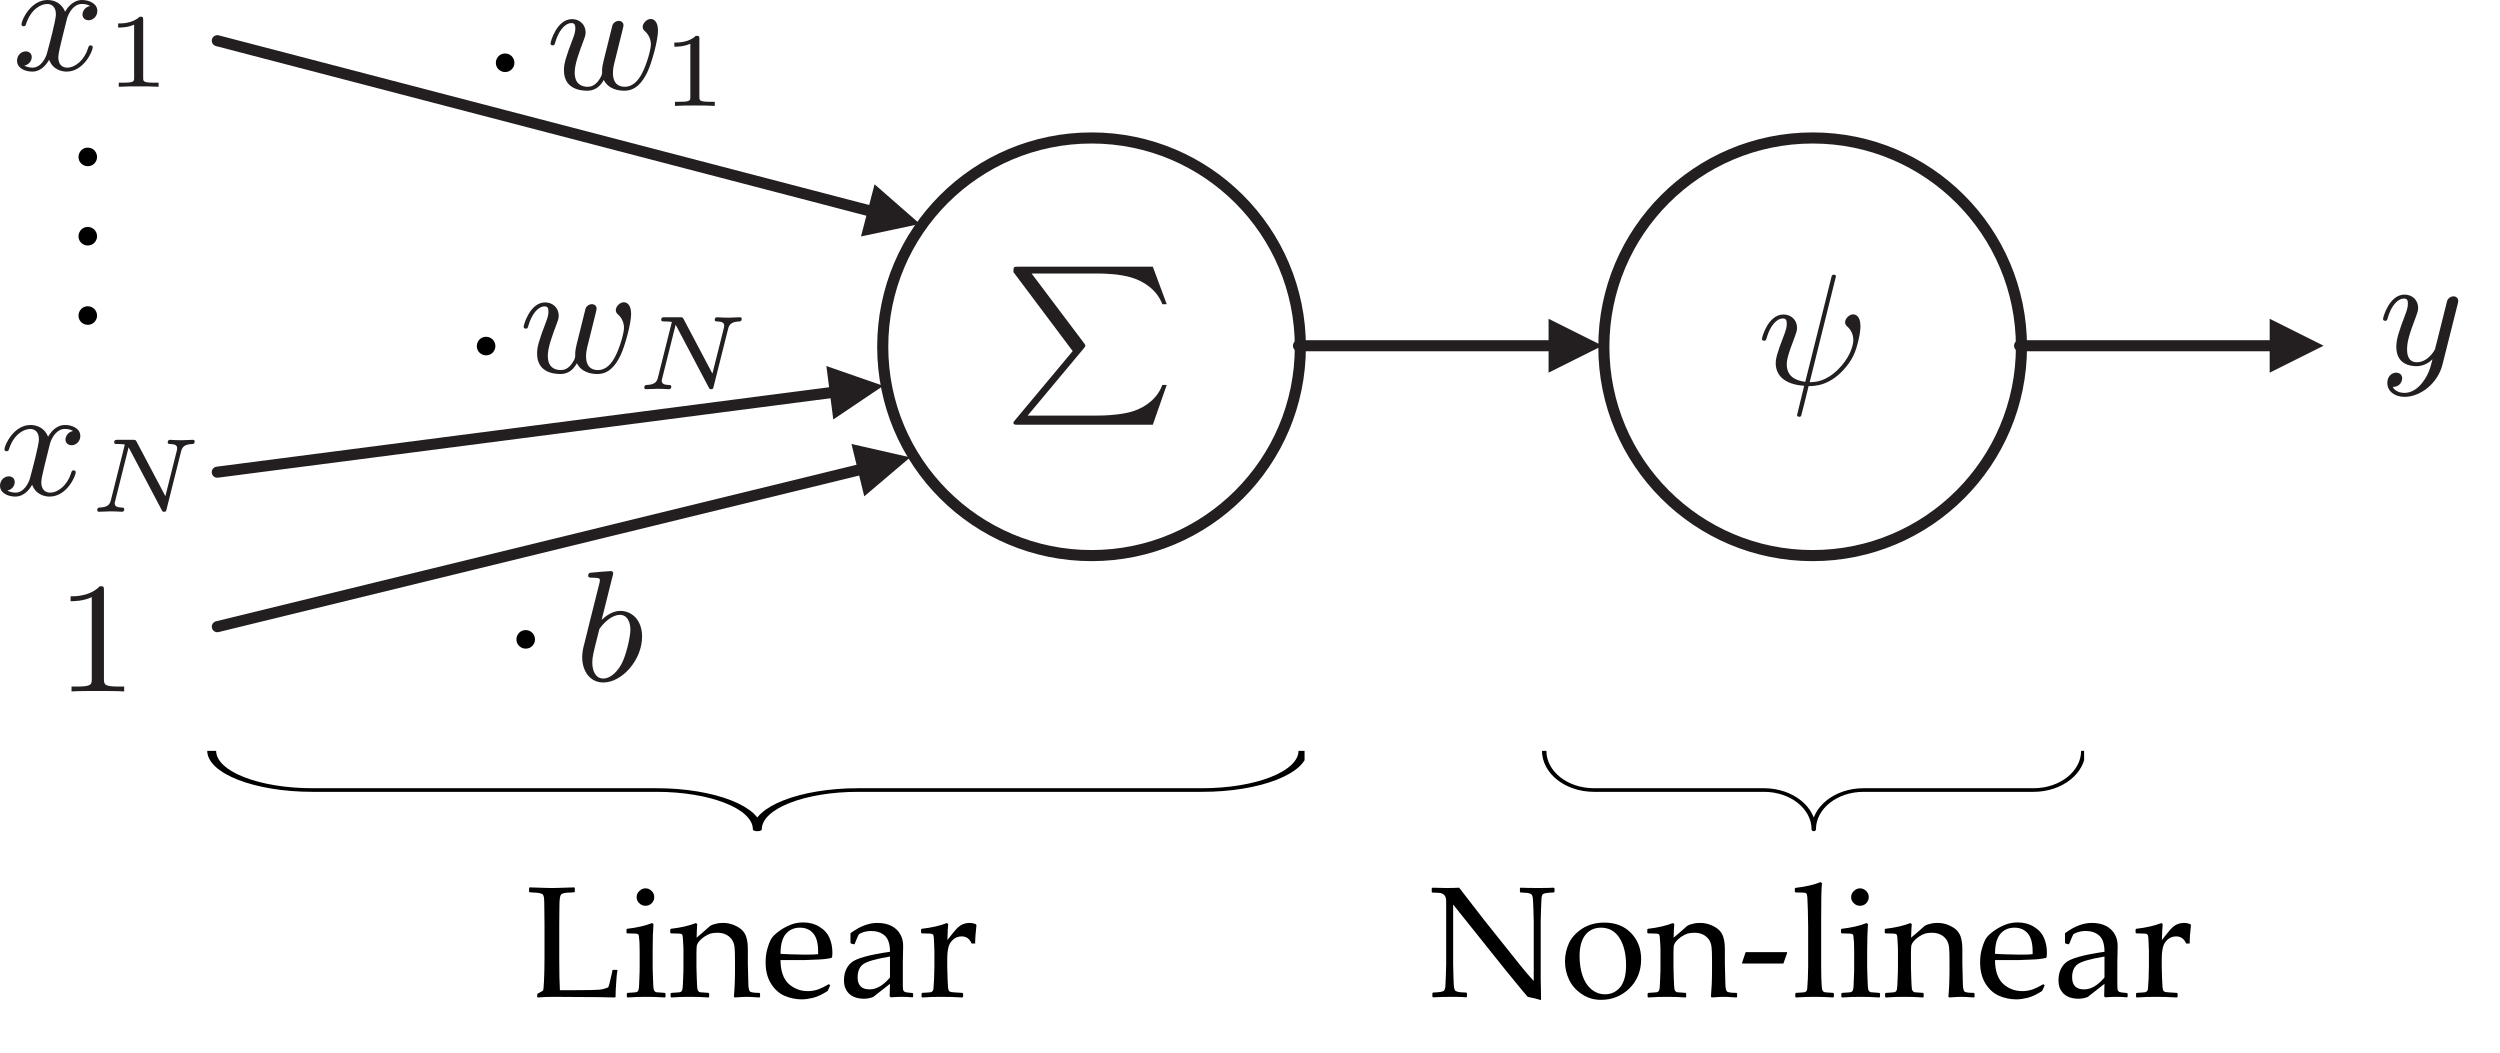 <?xml version="1.0" encoding="UTF-8" standalone="no"?>
<!DOCTYPE svg PUBLIC "-//W3C//DTD SVG 1.1//EN" "http://www.w3.org/Graphics/SVG/1.1/DTD/svg11.dtd">
<svg width="100%" height="100%" viewBox="0 0 591 249" version="1.1" xmlns="http://www.w3.org/2000/svg" xmlns:xlink="http://www.w3.org/1999/xlink" xml:space="preserve" xmlns:serif="http://www.serif.com/" style="fill-rule:evenodd;clip-rule:evenodd;stroke-linecap:round;stroke-linejoin:round;stroke-miterlimit:1.5;">
    <g transform="matrix(0.4,0,0,0.4,-53.124,-121.267)">
        <circle cx="777.909" cy="508.114" r="123.406" style="fill:none;stroke:rgb(35,31,32);stroke-width:6.56px;"/>
    </g>
    <g transform="matrix(0.4,0,0,0.4,117.346,-121.267)">
        <circle cx="777.909" cy="508.114" r="123.406" style="fill:none;stroke:rgb(35,31,32);stroke-width:6.56px;"/>
    </g>
    <g transform="matrix(4.167,0,0,4.167,-219.592,59.863)">
        <path d="M114.181,5.4C114.27,5.301 114.27,5.275 114.27,5.248C114.27,5.239 114.27,5.194 114.199,5.104L111.222,1.15L114.844,1.15C115.517,1.15 116.189,1.186 116.844,1.365C117.678,1.607 118.359,2.145 118.637,2.89L118.888,2.89L118.099,0.764L110.451,0.764C110.2,0.764 110.191,0.773 110.191,1.069L113.553,5.553L110.28,9.471C110.2,9.56 110.191,9.587 110.191,9.614C110.191,9.731 110.289,9.731 110.451,9.731L118.099,9.731L118.888,7.471L118.637,7.471C118.386,8.18 117.749,8.727 116.933,8.978C116.808,9.014 116.162,9.211 114.898,9.211L110.998,9.211L114.181,5.4Z" style="fill:rgb(35,31,32);fill-rule:nonzero;"/>
    </g>
    <g transform="matrix(1,0,0,1,-230.912,-114.595)">
        <g>
            <g transform="matrix(4.167,0,0,4.167,233.822,99.924)">
                <path d="M4.411,3.862C4.079,3.925 3.981,4.212 3.981,4.346C3.981,4.517 4.106,4.669 4.33,4.669C4.581,4.669 4.823,4.454 4.823,4.14C4.823,3.728 4.375,3.521 3.954,3.521C3.416,3.521 3.102,3.997 2.994,4.185C2.824,3.746 2.429,3.521 1.999,3.521C1.04,3.521 0.52,4.669 0.52,4.902C0.52,4.983 0.582,5.01 0.645,5.01C0.726,5.01 0.753,4.965 0.771,4.911C1.049,4.023 1.64,3.746 1.981,3.746C2.241,3.746 2.474,3.916 2.474,4.337C2.474,4.66 2.089,6.095 1.972,6.525C1.9,6.803 1.631,7.359 1.138,7.359C0.959,7.359 0.771,7.296 0.681,7.242C0.923,7.198 1.102,6.991 1.102,6.758C1.102,6.534 0.932,6.435 0.762,6.435C0.502,6.435 0.268,6.66 0.268,6.964C0.268,7.404 0.753,7.583 1.129,7.583C1.649,7.583 1.954,7.153 2.089,6.911C2.313,7.502 2.842,7.583 3.084,7.583C4.052,7.583 4.563,6.417 4.563,6.202C4.563,6.157 4.536,6.095 4.447,6.095C4.348,6.095 4.339,6.131 4.294,6.265C4.097,6.911 3.577,7.359 3.111,7.359C2.851,7.359 2.609,7.198 2.609,6.767C2.609,6.57 2.734,6.077 2.815,5.736C2.851,5.575 3.093,4.606 3.111,4.544C3.218,4.221 3.487,3.746 3.945,3.746C4.106,3.746 4.276,3.772 4.411,3.862Z" style="fill:rgb(35,31,32);fill-rule:nonzero;"/>
            </g>
            <g transform="matrix(4.167,0,0,4.167,233.822,99.924)">
                <path d="M7.425,4.649C7.425,4.469 7.402,4.469 7.222,4.469C6.828,4.852 6.218,4.852 6.003,4.852L6.003,5.085C6.158,5.085 6.553,5.085 6.911,4.918L6.911,7.936C6.911,8.134 6.911,8.211 6.296,8.211L6.039,8.211L6.039,8.444C6.367,8.421 6.834,8.421 7.168,8.421C7.503,8.421 7.969,8.421 8.298,8.444L8.298,8.211L8.041,8.211C7.425,8.211 7.425,8.134 7.425,7.936L7.425,4.649Z" style="fill:rgb(35,31,32);fill-rule:nonzero;"/>
            </g>
        </g>
        <g transform="matrix(1,0,0,1,-80.527,100.466)">
            <g transform="matrix(4.167,0,0,4.167,233.822,99.924)">
                <path d="M22.771,3.862C22.439,3.925 22.341,4.212 22.341,4.346C22.341,4.517 22.466,4.669 22.69,4.669C22.941,4.669 23.183,4.454 23.183,4.14C23.183,3.728 22.735,3.521 22.314,3.521C21.776,3.521 21.462,3.997 21.354,4.185C21.184,3.746 20.789,3.521 20.359,3.521C19.4,3.521 18.88,4.669 18.88,4.902C18.88,4.983 18.942,5.01 19.005,5.01C19.086,5.01 19.113,4.965 19.131,4.911C19.409,4.023 20,3.746 20.341,3.746C20.601,3.746 20.834,3.916 20.834,4.337C20.834,4.66 20.449,6.095 20.332,6.525C20.26,6.803 19.991,7.359 19.498,7.359C19.319,7.359 19.131,7.296 19.041,7.242C19.283,7.198 19.462,6.991 19.462,6.758C19.462,6.534 19.292,6.435 19.122,6.435C18.862,6.435 18.628,6.66 18.628,6.964C18.628,7.404 19.113,7.583 19.489,7.583C20.009,7.583 20.314,7.153 20.449,6.911C20.673,7.502 21.202,7.583 21.444,7.583C22.412,7.583 22.923,6.417 22.923,6.202C22.923,6.157 22.896,6.095 22.807,6.095C22.708,6.095 22.699,6.131 22.654,6.265C22.457,6.911 21.937,7.359 21.471,7.359C21.211,7.359 20.969,7.198 20.969,6.767C20.969,6.57 21.094,6.077 21.175,5.736C21.211,5.575 21.453,4.606 21.471,4.544C21.578,4.221 21.847,3.746 22.305,3.746C22.466,3.746 22.636,3.772 22.771,3.862Z" style="fill:rgb(35,31,32);fill-rule:nonzero;"/>
            </g>
            <g transform="matrix(4.167,0,0,4.167,233.822,99.924)">
                <path d="M28.9,5.019C28.966,4.768 29.085,4.619 29.539,4.601C29.575,4.601 29.671,4.595 29.671,4.457C29.671,4.398 29.635,4.362 29.575,4.362C29.432,4.362 29.079,4.386 28.936,4.386L28.607,4.38C28.499,4.38 28.374,4.362 28.272,4.362C28.171,4.362 28.141,4.44 28.141,4.511C28.141,4.601 28.236,4.601 28.284,4.601C28.565,4.607 28.679,4.685 28.679,4.84C28.679,4.864 28.673,4.9 28.667,4.936L28.009,7.56L26.377,4.469C26.317,4.368 26.311,4.362 26.168,4.362L25.307,4.362C25.194,4.362 25.104,4.362 25.104,4.511C25.104,4.601 25.188,4.601 25.325,4.601C25.361,4.601 25.564,4.601 25.708,4.631L24.919,7.781C24.859,8.008 24.769,8.187 24.273,8.205C24.195,8.205 24.142,8.247 24.142,8.361C24.148,8.385 24.154,8.444 24.243,8.444C24.387,8.444 24.739,8.421 24.883,8.421L25.212,8.427C25.319,8.427 25.445,8.444 25.546,8.444C25.672,8.444 25.678,8.319 25.678,8.289C25.66,8.205 25.6,8.205 25.528,8.205C25.253,8.199 25.134,8.122 25.134,7.966C25.134,7.93 25.14,7.907 25.158,7.841L25.923,4.786L27.8,8.343C27.842,8.427 27.854,8.444 27.937,8.444C28.039,8.444 28.051,8.415 28.075,8.307L28.9,5.019Z" style="fill:rgb(35,31,32);fill-rule:nonzero;"/>
            </g>
        </g>
        <g transform="matrix(4.167,0,0,4.167,79.614,246.867)">
            <path d="M42.205,1.755C42.205,1.531 42.196,1.513 41.972,1.513C41.416,2.087 40.591,2.087 40.313,2.087L40.313,2.365C40.484,2.365 41.031,2.365 41.515,2.132L41.515,6.767C41.515,7.099 41.488,7.207 40.654,7.207L40.367,7.207L40.367,7.484C40.69,7.458 41.488,7.458 41.856,7.458C42.223,7.458 43.03,7.458 43.353,7.484L43.353,7.207L43.066,7.207C42.232,7.207 42.205,7.099 42.205,6.767L42.205,1.755Z" style="fill:rgb(35,31,32);fill-rule:nonzero;"/>
        </g>
        <g transform="matrix(6.12323e-17,1,-1,6.12323e-17,646.992,49.944)">
            <g transform="matrix(37.5,0,0,37.5,97.077,397.185)">
                <path d="M0.125,-0.108C0.141,-0.108 0.154,-0.102 0.166,-0.091C0.177,-0.08 0.183,-0.066 0.183,-0.049C0.183,-0.033 0.177,-0.02 0.166,-0.008C0.155,0.003 0.141,0.009 0.125,0.009C0.109,0.009 0.095,0.003 0.083,-0.008C0.072,-0.019 0.066,-0.033 0.066,-0.049C0.066,-0.066 0.072,-0.079 0.083,-0.091C0.095,-0.102 0.109,-0.108 0.125,-0.108Z" style="fill-rule:nonzero;"/>
            </g>
            <g transform="matrix(37.5,0,0,37.5,115.827,397.185)">
                <path d="M0.125,-0.108C0.141,-0.108 0.154,-0.102 0.166,-0.091C0.177,-0.08 0.183,-0.066 0.183,-0.049C0.183,-0.033 0.177,-0.02 0.166,-0.008C0.155,0.003 0.141,0.009 0.125,0.009C0.109,0.009 0.095,0.003 0.083,-0.008C0.072,-0.019 0.066,-0.033 0.066,-0.049C0.066,-0.066 0.072,-0.079 0.083,-0.091C0.095,-0.102 0.109,-0.108 0.125,-0.108Z" style="fill-rule:nonzero;"/>
            </g>
            <g transform="matrix(37.5,0,0,37.5,134.577,397.185)">
                <path d="M0.125,-0.108C0.141,-0.108 0.154,-0.102 0.166,-0.091C0.177,-0.08 0.183,-0.066 0.183,-0.049C0.183,-0.033 0.177,-0.02 0.166,-0.008C0.155,0.003 0.141,0.009 0.125,0.009C0.109,0.009 0.095,0.003 0.083,-0.008C0.072,-0.019 0.066,-0.033 0.066,-0.049C0.066,-0.066 0.072,-0.079 0.083,-0.091C0.095,-0.102 0.109,-0.108 0.125,-0.108Z" style="fill-rule:nonzero;"/>
            </g>
        </g>
    </g>
    <g transform="matrix(6.12323e-17,1,-1,6.12323e-17,514.743,-86.908)">
        <g transform="matrix(37.5,0,0,37.5,97.077,397.185)">
            <path d="M0.125,-0.108C0.141,-0.108 0.154,-0.102 0.166,-0.091C0.177,-0.08 0.183,-0.066 0.183,-0.049C0.183,-0.033 0.177,-0.02 0.166,-0.008C0.155,0.003 0.141,0.009 0.125,0.009C0.109,0.009 0.095,0.003 0.083,-0.008C0.072,-0.019 0.066,-0.033 0.066,-0.049C0.066,-0.066 0.072,-0.079 0.083,-0.091C0.095,-0.102 0.109,-0.108 0.125,-0.108Z" style="fill-rule:nonzero;"/>
        </g>
    </g>
    <g transform="matrix(6.12323e-17,1,-1,6.12323e-17,510.241,-19.936)">
        <g transform="matrix(37.5,0,0,37.5,97.077,397.185)">
            <path d="M0.125,-0.108C0.141,-0.108 0.154,-0.102 0.166,-0.091C0.177,-0.08 0.183,-0.066 0.183,-0.049C0.183,-0.033 0.177,-0.02 0.166,-0.008C0.155,0.003 0.141,0.009 0.125,0.009C0.109,0.009 0.095,0.003 0.083,-0.008C0.072,-0.019 0.066,-0.033 0.066,-0.049C0.066,-0.066 0.072,-0.079 0.083,-0.091C0.095,-0.102 0.109,-0.108 0.125,-0.108Z" style="fill-rule:nonzero;"/>
        </g>
    </g>
    <g transform="matrix(6.12323e-17,1,-1,6.12323e-17,519.607,49.4)">
        <g transform="matrix(37.5,0,0,37.5,97.077,397.185)">
            <path d="M0.125,-0.108C0.141,-0.108 0.154,-0.102 0.166,-0.091C0.177,-0.08 0.183,-0.066 0.183,-0.049C0.183,-0.033 0.177,-0.02 0.166,-0.008C0.155,0.003 0.141,0.009 0.125,0.009C0.109,0.009 0.095,0.003 0.083,-0.008C0.072,-0.019 0.066,-0.033 0.066,-0.049C0.066,-0.066 0.072,-0.079 0.083,-0.091C0.095,-0.102 0.109,-0.108 0.125,-0.108Z" style="fill-rule:nonzero;"/>
        </g>
    </g>
    <g transform="matrix(1,0,0,1,-325.944,-110.077)">
        <g transform="matrix(4.167,0,0,4.167,233.822,99.924)">
            <path d="M57.356,4.418C57.401,4.239 57.482,3.916 57.482,3.88C57.482,3.763 57.401,3.62 57.204,3.62C57.087,3.62 56.926,3.692 56.854,3.862C56.836,3.916 56.406,5.646 56.352,5.88C56.298,6.095 56.271,6.238 56.262,6.453C56.298,6.678 56.164,6.875 56.029,7.054C55.832,7.296 55.635,7.359 55.446,7.359C55.124,7.359 54.711,7.224 54.711,6.552C54.711,6.086 54.944,5.449 55.222,4.714C55.267,4.597 55.33,4.445 55.33,4.275C55.33,3.835 54.998,3.521 54.559,3.521C53.698,3.521 53.339,4.795 53.339,4.902C53.339,4.983 53.402,5.01 53.465,5.01C53.563,5.01 53.572,4.956 53.608,4.839C53.797,4.185 54.155,3.746 54.532,3.746C54.711,3.746 54.747,3.862 54.747,4.041C54.747,4.194 54.711,4.355 54.63,4.57C54.191,5.718 54.101,6.05 54.101,6.426C54.101,7.449 54.971,7.583 55.419,7.583C55.769,7.583 56.101,7.44 56.361,6.973C56.63,7.502 57.195,7.583 57.527,7.583C58.163,7.583 58.549,7.117 58.836,6.525C59.087,5.996 59.436,4.723 59.436,4.176C59.436,3.548 59.105,3.512 59.024,3.512C58.8,3.512 58.567,3.755 58.567,3.961C58.567,4.095 58.647,4.167 58.71,4.221C58.952,4.445 59.033,4.732 59.033,4.965C59.033,5.234 58.809,6.059 58.54,6.579C58.343,6.964 58.038,7.359 57.553,7.359C56.881,7.359 56.881,6.731 56.881,6.57C56.881,6.328 56.926,6.14 57.007,5.826L57.356,4.418Z" style="fill:rgb(35,31,32);fill-rule:nonzero;"/>
        </g>
        <g transform="matrix(4.167,0,0,4.167,233.822,99.924)">
            <path d="M61.785,4.649C61.785,4.469 61.762,4.469 61.582,4.469C61.188,4.852 60.578,4.852 60.363,4.852L60.363,5.085C60.518,5.085 60.913,5.085 61.271,4.918L61.271,7.936C61.271,8.134 61.271,8.211 60.656,8.211L60.399,8.211L60.399,8.444C60.727,8.421 61.194,8.421 61.528,8.421C61.863,8.421 62.329,8.421 62.658,8.444L62.658,8.211L62.401,8.211C61.785,8.211 61.785,8.134 61.785,7.936L61.785,4.649Z" style="fill:rgb(35,31,32);fill-rule:nonzero;"/>
        </g>
    </g>
    <g transform="matrix(1,0,0,1,-414.139,-43.105)">
        <g transform="matrix(4.167,0,0,4.167,233.822,99.924)">
            <path d="M76.996,4.418C77.041,4.239 77.122,3.916 77.122,3.88C77.122,3.763 77.041,3.62 76.844,3.62C76.727,3.62 76.566,3.692 76.494,3.862C76.476,3.916 76.046,5.646 75.992,5.88C75.938,6.095 75.912,6.238 75.903,6.453C75.938,6.678 75.804,6.875 75.669,7.054C75.472,7.296 75.275,7.359 75.087,7.359C74.764,7.359 74.351,7.224 74.351,6.552C74.351,6.086 74.585,5.449 74.862,4.714C74.907,4.597 74.97,4.445 74.97,4.275C74.97,3.835 74.638,3.521 74.199,3.521C73.338,3.521 72.98,4.795 72.98,4.902C72.98,4.983 73.042,5.01 73.105,5.01C73.204,5.01 73.213,4.956 73.249,4.839C73.437,4.185 73.795,3.746 74.172,3.746C74.351,3.746 74.387,3.862 74.387,4.041C74.387,4.194 74.351,4.355 74.271,4.57C73.831,5.718 73.742,6.05 73.742,6.426C73.742,7.449 74.611,7.583 75.06,7.583C75.409,7.583 75.741,7.44 76.001,6.973C76.27,7.502 76.835,7.583 77.167,7.583C77.803,7.583 78.189,7.117 78.476,6.525C78.727,5.996 79.077,4.723 79.077,4.176C79.077,3.548 78.745,3.512 78.664,3.512C78.44,3.512 78.207,3.754 78.207,3.961C78.207,4.095 78.288,4.167 78.35,4.221C78.592,4.445 78.673,4.732 78.673,4.965C78.673,5.234 78.449,6.059 78.18,6.579C77.983,6.964 77.678,7.359 77.194,7.359C76.521,7.359 76.521,6.731 76.521,6.57C76.521,6.328 76.566,6.14 76.647,5.826L76.996,4.418Z" style="fill:rgb(35,31,32);fill-rule:nonzero;"/>
        </g>
        <g transform="matrix(4.167,0,0,4.167,233.822,99.924)">
            <path d="M84.58,5.019C84.646,4.768 84.765,4.619 85.219,4.601C85.255,4.601 85.351,4.595 85.351,4.457C85.351,4.398 85.315,4.362 85.255,4.362C85.112,4.362 84.759,4.386 84.616,4.386L84.287,4.38C84.179,4.38 84.054,4.362 83.952,4.362C83.851,4.362 83.821,4.44 83.821,4.511C83.821,4.601 83.916,4.601 83.964,4.601C84.245,4.607 84.359,4.685 84.359,4.84C84.359,4.864 84.353,4.9 84.347,4.936L83.689,7.56L82.057,4.469C81.997,4.368 81.991,4.362 81.848,4.362L80.987,4.362C80.874,4.362 80.784,4.362 80.784,4.511C80.784,4.601 80.868,4.601 81.005,4.601C81.041,4.601 81.244,4.601 81.388,4.631L80.599,7.781C80.539,8.008 80.449,8.187 79.953,8.205C79.875,8.205 79.822,8.247 79.822,8.361C79.828,8.385 79.834,8.444 79.923,8.444C80.067,8.444 80.419,8.421 80.563,8.421L80.892,8.427C80.999,8.427 81.125,8.444 81.226,8.444C81.352,8.444 81.358,8.319 81.358,8.289C81.34,8.205 81.28,8.205 81.208,8.205C80.933,8.199 80.814,8.122 80.814,7.966C80.814,7.93 80.82,7.907 80.838,7.841L81.603,4.786L83.48,8.343C83.522,8.427 83.534,8.444 83.617,8.444C83.719,8.444 83.731,8.415 83.755,8.307L84.58,5.019Z" style="fill:rgb(35,31,32);fill-rule:nonzero;"/>
        </g>
    </g>
    <g transform="matrix(4.167,0,0,4.167,-261.158,129.743)">
        <path d="M97.422,1.567C97.458,1.441 97.458,1.423 97.458,1.387C97.458,1.307 97.405,1.262 97.324,1.262C97.198,1.262 96.409,1.334 96.23,1.351C96.14,1.36 96.042,1.369 96.042,1.522C96.042,1.638 96.14,1.638 96.284,1.638C96.705,1.638 96.705,1.701 96.705,1.782C96.705,1.836 96.705,1.854 96.642,2.096L96.167,3.988C96.042,4.49 95.925,4.947 95.826,5.368C95.764,5.593 95.701,5.862 95.701,6.148C95.701,6.92 96.131,7.583 96.902,7.583C97.951,7.583 99.099,6.319 99.099,4.974C99.099,4.059 98.534,3.521 97.862,3.521C97.405,3.521 97.01,3.835 96.804,4.032L97.422,1.567ZM96.678,4.544C96.929,4.185 97.387,3.746 97.844,3.746C98.265,3.746 98.436,4.167 98.436,4.588C98.436,4.992 98.185,6.104 97.907,6.579C97.575,7.153 97.18,7.359 96.902,7.359C96.454,7.359 96.275,6.911 96.275,6.453C96.275,6.14 96.338,5.897 96.544,5.081L96.678,4.544Z" style="fill:rgb(35,31,32);fill-rule:nonzero;"/>
    </g>
    <g transform="matrix(4.167,0,0,4.167,-126.096,59.676)">
        <path d="M134.416,1.36C134.416,1.351 134.416,1.262 134.299,1.262C134.192,1.262 134.183,1.307 134.147,1.45L132.676,7.341C132.031,7.26 131.627,6.964 131.627,6.346C131.627,6.157 131.654,5.888 132.085,4.777C132.156,4.579 132.21,4.445 132.21,4.275C132.21,3.835 131.878,3.521 131.439,3.521C130.578,3.521 130.22,4.795 130.22,4.902C130.22,4.983 130.282,5.01 130.345,5.01C130.444,5.01 130.453,4.956 130.489,4.839C130.677,4.185 131.035,3.746 131.412,3.746C131.591,3.746 131.627,3.862 131.627,4.041C131.627,4.248 131.564,4.436 131.493,4.633C131.053,5.754 131,6.059 131,6.283C131,6.929 131.439,7.484 132.614,7.565L132.21,9.224C132.21,9.233 132.21,9.323 132.327,9.323C132.434,9.323 132.443,9.296 132.488,9.098C132.614,8.596 132.748,8.094 132.865,7.583C133.187,7.583 134.12,7.583 135.017,6.462C135.447,5.924 135.599,5.476 135.761,4.66C135.806,4.4 135.806,4.266 135.806,4.176C135.806,3.548 135.474,3.512 135.393,3.512C135.169,3.512 134.936,3.754 134.936,3.961C134.936,4.095 135.017,4.167 135.079,4.221C135.321,4.445 135.402,4.732 135.402,4.965C135.402,5.342 135.151,6.032 134.55,6.624C133.842,7.332 133.25,7.359 132.927,7.359L134.416,1.36Z" style="fill:rgb(35,31,32);fill-rule:nonzero;"/>
    </g>
    <g transform="matrix(4.167,0,0,4.167,-42.808,54.969)">
        <path d="M149.708,4.032C149.717,3.988 149.735,3.934 149.735,3.88C149.735,3.763 149.654,3.62 149.457,3.62C149.34,3.62 149.179,3.692 149.107,3.862C149.098,3.898 149.009,4.266 148.955,4.463L148.507,6.256C148.435,6.516 148.435,6.534 148.417,6.615C148.408,6.651 148.031,7.359 147.386,7.359C146.83,7.359 146.83,6.794 146.83,6.624C146.83,6.22 146.946,5.781 147.332,4.777C147.404,4.57 147.458,4.445 147.458,4.275C147.458,3.835 147.126,3.521 146.686,3.521C145.826,3.521 145.467,4.795 145.467,4.902C145.467,4.983 145.53,5.01 145.593,5.01C145.691,5.01 145.7,4.956 145.736,4.839C145.924,4.176 146.283,3.746 146.66,3.746C146.875,3.746 146.875,3.916 146.875,4.041C146.875,4.194 146.839,4.355 146.758,4.57C146.337,5.682 146.22,6.059 146.22,6.489C146.22,7.485 147.027,7.583 147.359,7.583C147.798,7.583 148.112,7.35 148.273,7.189C148.157,7.646 148.058,8.049 147.709,8.498C147.44,8.856 147.081,9.098 146.686,9.098C146.435,9.098 146.139,9.009 146.014,8.758C146.489,8.758 146.552,8.363 146.552,8.274C146.552,8.076 146.408,7.951 146.211,7.951C145.996,7.951 145.709,8.121 145.709,8.534C145.709,9 146.122,9.323 146.686,9.323C147.601,9.323 148.578,8.543 148.838,7.493L149.708,4.032Z" style="fill:rgb(35,31,32);fill-rule:nonzero;"/>
    </g>
    <g transform="matrix(0.964,0.005,0.006,1.001,-56.431,-53.325)">
        <g transform="matrix(1.037,-0.005,-0.006,0.999,58.216,52.942)">
            <path d="M206.807,43.57L217.529,52.947L203.594,55.899L206.807,43.57Z" style="fill:rgb(35,31,32);"/>
            <path d="M51.382,9.652C51.382,9.652 171.939,41.067 207.666,50.377" style="fill:none;stroke:rgb(35,31,32);stroke-width:2.62px;"/>
        </g>
    </g>
    <g transform="matrix(0.944,0,0,1,-49.612,-51.548)">
        <g transform="matrix(1.059,-0,-0,1,52.551,51.548)">
            <path d="M195.414,86.528L208.867,91.208L197.052,99.163L195.414,86.528Z" style="fill:rgb(35,31,32);"/>
            <path d="M51.382,111.623C51.382,111.623 163.982,97.026 198.76,92.518" style="fill:none;stroke:rgb(35,31,32);stroke-width:2.62px;"/>
        </g>
    </g>
    <g transform="matrix(0.987,0.003,0.003,0.999,-64.539,-51.768)">
        <g transform="matrix(1.013,-0.003,-0.003,1.001,65.234,51.598)">
            <path d="M201.314,104.974L215.202,108.137L204.338,117.35L201.314,104.974Z" style="fill:rgb(35,31,32);"/>
            <path d="M51.382,148.17C51.382,148.17 169.856,119.218 205.301,110.557" style="fill:none;stroke:rgb(35,31,32);stroke-width:2.62px;"/>
        </g>
    </g>
    <g transform="matrix(1,0,0,1,-65.438,-51.548)">
        <g transform="matrix(1,-0,-0,1,65.438,51.548)">
            <path d="M366.083,75.358L378.823,81.728L366.083,88.098L366.083,75.358Z" style="fill:rgb(35,31,32);"/>
            <path d="M306.957,81.728L368.631,81.728" style="fill:none;stroke:rgb(35,31,32);stroke-width:2.62px;"/>
        </g>
    </g>
    <g transform="matrix(1,0,0,1,105.031,-51.548)">
        <g transform="matrix(1,-0,-0,1,-105.031,51.548)">
            <path d="M536.552,75.358L549.293,81.728L536.552,88.098L536.552,75.358Z" style="fill:rgb(35,31,32);"/>
            <path d="M477.427,81.728L539.1,81.728" style="fill:none;stroke:rgb(35,31,32);stroke-width:2.62px;"/>
        </g>
    </g>
    <g transform="matrix(1,0,0,1,54.361,0)">
        <g transform="matrix(37.5,0,0,37.5,70.047,235.652)">
            <path d="M0.018,-0.687L0.022,-0.69C0.103,-0.687 0.149,-0.686 0.162,-0.686C0.173,-0.686 0.219,-0.687 0.302,-0.69L0.306,-0.687L0.306,-0.662L0.302,-0.659C0.279,-0.658 0.262,-0.657 0.25,-0.656C0.238,-0.654 0.229,-0.652 0.223,-0.648C0.218,-0.645 0.214,-0.636 0.212,-0.623C0.21,-0.61 0.209,-0.592 0.209,-0.568L0.208,-0.456L0.208,-0.24C0.208,-0.186 0.209,-0.148 0.209,-0.127L0.212,-0.042L0.312,-0.042C0.391,-0.042 0.441,-0.043 0.46,-0.045C0.48,-0.047 0.499,-0.052 0.517,-0.06C0.521,-0.068 0.526,-0.086 0.532,-0.116C0.539,-0.145 0.543,-0.162 0.543,-0.167L0.547,-0.17L0.571,-0.17L0.575,-0.167C0.572,-0.153 0.569,-0.128 0.567,-0.091C0.564,-0.053 0.563,-0.023 0.563,-0L0.559,0.004C0.497,0.002 0.416,0.001 0.315,0.001L0.172,-0C0.14,-0 0.107,0.001 0.073,0.004L0.069,-0L0.069,-0.016L0.073,-0.021C0.093,-0.031 0.104,-0.038 0.106,-0.04C0.108,-0.042 0.11,-0.063 0.112,-0.103C0.114,-0.143 0.115,-0.191 0.115,-0.247L0.115,-0.456L0.114,-0.551C0.114,-0.588 0.113,-0.612 0.112,-0.623C0.11,-0.634 0.108,-0.641 0.105,-0.645C0.102,-0.648 0.096,-0.651 0.087,-0.653C0.078,-0.656 0.056,-0.657 0.022,-0.659L0.018,-0.662L0.018,-0.687Z" style="fill-rule:nonzero;"/>
        </g>
        <g transform="matrix(37.5,0,0,37.5,92.954,235.652)">
            <path d="M0.141,-0.684C0.156,-0.684 0.169,-0.678 0.18,-0.667C0.19,-0.657 0.196,-0.644 0.196,-0.628C0.196,-0.613 0.19,-0.601 0.18,-0.59C0.169,-0.579 0.156,-0.574 0.141,-0.574C0.126,-0.574 0.113,-0.579 0.102,-0.59C0.091,-0.6 0.085,-0.613 0.085,-0.628C0.085,-0.644 0.091,-0.657 0.102,-0.667C0.113,-0.678 0.126,-0.684 0.141,-0.684ZM0.182,-0.465L0.191,-0.459C0.188,-0.416 0.186,-0.362 0.186,-0.296L0.186,-0.186C0.186,-0.179 0.187,-0.156 0.188,-0.117C0.189,-0.078 0.191,-0.055 0.192,-0.049C0.194,-0.042 0.196,-0.038 0.199,-0.035C0.202,-0.032 0.205,-0.03 0.209,-0.029C0.214,-0.028 0.231,-0.027 0.262,-0.025L0.267,-0.021L0.267,-0L0.263,0.004C0.222,0.001 0.183,-0 0.145,-0C0.108,-0 0.069,0.001 0.028,0.004L0.023,-0L0.023,-0.021L0.028,-0.025C0.059,-0.027 0.077,-0.028 0.081,-0.029C0.085,-0.03 0.089,-0.032 0.092,-0.035C0.095,-0.038 0.097,-0.043 0.098,-0.05C0.1,-0.056 0.101,-0.077 0.102,-0.113C0.104,-0.148 0.104,-0.175 0.104,-0.193L0.104,-0.29C0.104,-0.303 0.104,-0.32 0.103,-0.343C0.101,-0.365 0.1,-0.379 0.099,-0.384C0.099,-0.389 0.096,-0.393 0.092,-0.396C0.088,-0.398 0.079,-0.399 0.066,-0.399L0.025,-0.4L0.021,-0.404L0.021,-0.425L0.025,-0.429C0.087,-0.436 0.139,-0.448 0.182,-0.465Z" style="fill-rule:nonzero;"/>
        </g>
        <g transform="matrix(37.5,0,0,37.5,103.867,235.652)">
            <path d="M0.167,-0.465L0.176,-0.459C0.174,-0.437 0.173,-0.409 0.172,-0.373C0.198,-0.395 0.223,-0.416 0.247,-0.438C0.253,-0.445 0.26,-0.449 0.266,-0.452C0.272,-0.455 0.282,-0.458 0.296,-0.461C0.31,-0.465 0.324,-0.466 0.339,-0.466C0.364,-0.466 0.388,-0.461 0.411,-0.451C0.434,-0.441 0.452,-0.429 0.464,-0.415C0.476,-0.401 0.484,-0.385 0.488,-0.366C0.493,-0.347 0.495,-0.324 0.495,-0.296L0.495,-0.21C0.495,-0.205 0.496,-0.164 0.498,-0.089C0.498,-0.058 0.502,-0.04 0.508,-0.034C0.514,-0.028 0.534,-0.025 0.568,-0.025L0.572,-0.021L0.572,-0L0.568,0.004C0.527,0.001 0.499,-0 0.484,-0C0.476,-0 0.452,0.001 0.413,0.004L0.407,-0.001C0.411,-0.044 0.414,-0.099 0.414,-0.167L0.414,-0.231C0.414,-0.269 0.413,-0.297 0.411,-0.314C0.409,-0.331 0.404,-0.346 0.395,-0.36C0.385,-0.374 0.373,-0.385 0.358,-0.392C0.343,-0.4 0.324,-0.404 0.303,-0.404C0.286,-0.404 0.272,-0.402 0.26,-0.399C0.248,-0.395 0.234,-0.388 0.219,-0.378C0.204,-0.367 0.193,-0.357 0.186,-0.348C0.179,-0.339 0.175,-0.33 0.173,-0.322C0.172,-0.314 0.171,-0.297 0.171,-0.271L0.171,-0.186C0.171,-0.179 0.172,-0.156 0.173,-0.117C0.174,-0.078 0.176,-0.055 0.177,-0.049C0.178,-0.042 0.181,-0.038 0.184,-0.035C0.187,-0.032 0.19,-0.03 0.194,-0.029C0.199,-0.028 0.216,-0.027 0.247,-0.025L0.251,-0.021L0.251,-0L0.248,0.004C0.207,0.001 0.168,-0 0.13,-0C0.092,-0 0.053,0.001 0.013,0.004L0.008,-0L0.008,-0.021L0.013,-0.025C0.044,-0.027 0.062,-0.028 0.066,-0.029C0.07,-0.03 0.074,-0.032 0.077,-0.035C0.08,-0.038 0.082,-0.043 0.083,-0.05C0.084,-0.056 0.086,-0.077 0.087,-0.113C0.089,-0.148 0.089,-0.175 0.089,-0.193L0.089,-0.29C0.089,-0.303 0.089,-0.32 0.087,-0.343C0.086,-0.365 0.085,-0.379 0.084,-0.384C0.083,-0.389 0.081,-0.393 0.077,-0.396C0.072,-0.398 0.064,-0.399 0.051,-0.399L0.01,-0.4L0.006,-0.404L0.006,-0.425L0.01,-0.429C0.072,-0.436 0.124,-0.448 0.167,-0.465Z" style="fill-rule:nonzero;"/>
        </g>
        <g transform="matrix(37.5,0,0,37.5,125.693,235.652)">
            <path d="M0.432,-0.072L0.416,-0.037C0.382,-0.015 0.352,-0.001 0.325,0.006C0.299,0.012 0.275,0.016 0.254,0.016C0.215,0.016 0.178,0.008 0.143,-0.007C0.108,-0.023 0.08,-0.049 0.058,-0.085C0.036,-0.121 0.025,-0.165 0.025,-0.217C0.025,-0.251 0.029,-0.282 0.038,-0.309C0.046,-0.337 0.055,-0.357 0.064,-0.371C0.073,-0.384 0.089,-0.399 0.111,-0.415C0.133,-0.431 0.157,-0.444 0.182,-0.454C0.206,-0.464 0.233,-0.469 0.262,-0.469C0.301,-0.469 0.335,-0.46 0.365,-0.441C0.395,-0.423 0.416,-0.399 0.428,-0.371C0.44,-0.342 0.446,-0.312 0.446,-0.279C0.446,-0.269 0.445,-0.259 0.444,-0.25L0.439,-0.245C0.417,-0.24 0.387,-0.236 0.35,-0.235C0.312,-0.233 0.287,-0.232 0.275,-0.232L0.119,-0.232C0.119,-0.165 0.136,-0.115 0.169,-0.083C0.203,-0.052 0.243,-0.036 0.292,-0.036C0.314,-0.036 0.336,-0.04 0.357,-0.047C0.378,-0.055 0.4,-0.066 0.424,-0.08L0.432,-0.072ZM0.119,-0.271C0.125,-0.271 0.147,-0.269 0.186,-0.268C0.226,-0.267 0.255,-0.266 0.273,-0.266C0.319,-0.266 0.346,-0.267 0.356,-0.269C0.356,-0.276 0.356,-0.282 0.356,-0.287C0.356,-0.337 0.346,-0.375 0.326,-0.399C0.305,-0.424 0.277,-0.436 0.242,-0.436C0.203,-0.436 0.173,-0.422 0.151,-0.395C0.129,-0.367 0.119,-0.326 0.119,-0.271Z" style="fill-rule:nonzero;"/>
        </g>
        <g transform="matrix(37.5,0,0,37.5,143.656,235.652)">
            <path d="M0.104,-0.331L0.084,-0.336L0.081,-0.341L0.081,-0.401C0.139,-0.444 0.195,-0.466 0.25,-0.466C0.287,-0.466 0.318,-0.459 0.343,-0.445C0.368,-0.431 0.385,-0.413 0.396,-0.392C0.408,-0.371 0.413,-0.347 0.413,-0.319L0.411,-0.221L0.411,-0.075C0.411,-0.055 0.412,-0.043 0.415,-0.039C0.418,-0.035 0.421,-0.032 0.424,-0.031C0.428,-0.029 0.435,-0.028 0.444,-0.027L0.472,-0.024L0.476,-0.02L0.476,-0L0.472,0.003C0.448,0.001 0.426,0 0.406,0C0.386,0 0.363,0.001 0.335,0.003L0.328,-0.003L0.33,-0.082L0.224,0.001C0.206,0.008 0.186,0.012 0.165,0.012C0.139,0.012 0.117,0.007 0.098,-0.002C0.079,-0.011 0.065,-0.025 0.055,-0.042C0.045,-0.058 0.04,-0.079 0.04,-0.103C0.04,-0.151 0.055,-0.188 0.085,-0.215C0.115,-0.242 0.197,-0.265 0.33,-0.284C0.33,-0.332 0.319,-0.366 0.298,-0.385C0.276,-0.405 0.248,-0.415 0.211,-0.415C0.193,-0.415 0.175,-0.412 0.16,-0.407C0.144,-0.401 0.136,-0.397 0.133,-0.393C0.131,-0.39 0.122,-0.37 0.107,-0.333L0.104,-0.331ZM0.33,-0.254C0.239,-0.239 0.182,-0.222 0.16,-0.205C0.137,-0.187 0.126,-0.16 0.126,-0.123C0.126,-0.072 0.151,-0.047 0.202,-0.047C0.245,-0.047 0.288,-0.072 0.33,-0.122L0.33,-0.254Z" style="fill-rule:nonzero;"/>
        </g>
        <g transform="matrix(37.5,0,0,37.5,162.406,235.652)">
            <path d="M0.188,-0.465L0.197,-0.459C0.195,-0.44 0.193,-0.407 0.192,-0.358L0.229,-0.405C0.241,-0.42 0.252,-0.432 0.261,-0.44C0.27,-0.448 0.281,-0.455 0.293,-0.459C0.306,-0.464 0.319,-0.466 0.332,-0.466C0.346,-0.466 0.359,-0.463 0.372,-0.458L0.375,-0.451C0.37,-0.407 0.367,-0.369 0.367,-0.336L0.345,-0.336C0.332,-0.366 0.311,-0.381 0.282,-0.381C0.262,-0.381 0.244,-0.375 0.229,-0.362C0.214,-0.349 0.204,-0.333 0.199,-0.314C0.194,-0.294 0.191,-0.27 0.191,-0.24L0.191,-0.186C0.191,-0.176 0.192,-0.152 0.193,-0.114C0.195,-0.076 0.196,-0.054 0.198,-0.048C0.199,-0.042 0.201,-0.038 0.204,-0.035C0.207,-0.033 0.212,-0.031 0.217,-0.03C0.222,-0.029 0.245,-0.027 0.286,-0.025L0.291,-0.021L0.291,-0L0.286,0.004C0.243,0.001 0.198,-0 0.15,-0C0.113,-0 0.074,0.001 0.033,0.004L0.029,-0L0.029,-0.021L0.033,-0.025C0.065,-0.027 0.083,-0.028 0.087,-0.029C0.091,-0.03 0.094,-0.032 0.097,-0.035C0.101,-0.038 0.103,-0.043 0.104,-0.05C0.105,-0.056 0.106,-0.077 0.108,-0.113C0.109,-0.148 0.11,-0.175 0.11,-0.193L0.11,-0.29C0.11,-0.303 0.109,-0.32 0.108,-0.343C0.107,-0.365 0.106,-0.379 0.105,-0.384C0.104,-0.389 0.101,-0.393 0.097,-0.396C0.093,-0.398 0.084,-0.399 0.072,-0.399L0.031,-0.4L0.026,-0.404L0.026,-0.425L0.03,-0.429C0.092,-0.436 0.145,-0.448 0.188,-0.465Z" style="fill-rule:nonzero;"/>
        </g>
    </g>
    <g transform="matrix(1,0,0,1,271.684,0)">
        <g transform="matrix(37.5,0,0,37.5,65.877,235.652)">
            <path d="M0.032,0.003L0.028,-0.001L0.028,-0.023L0.032,-0.027C0.052,-0.028 0.068,-0.029 0.08,-0.031C0.092,-0.033 0.099,-0.036 0.103,-0.041C0.106,-0.045 0.108,-0.052 0.11,-0.063C0.111,-0.073 0.112,-0.095 0.113,-0.131C0.114,-0.166 0.115,-0.192 0.115,-0.207L0.115,-0.602C0.115,-0.618 0.112,-0.63 0.106,-0.638C0.1,-0.646 0.091,-0.651 0.081,-0.654C0.071,-0.656 0.053,-0.657 0.028,-0.657L0.024,-0.661L0.024,-0.684L0.028,-0.688C0.073,-0.687 0.102,-0.686 0.116,-0.686C0.149,-0.686 0.176,-0.687 0.197,-0.688L0.353,-0.486L0.582,-0.199C0.61,-0.164 0.638,-0.131 0.667,-0.1L0.667,-0.478C0.667,-0.49 0.666,-0.515 0.665,-0.553C0.664,-0.591 0.662,-0.615 0.661,-0.626C0.659,-0.636 0.656,-0.643 0.652,-0.646C0.648,-0.65 0.64,-0.653 0.629,-0.655C0.618,-0.656 0.603,-0.657 0.583,-0.658L0.58,-0.662L0.58,-0.684L0.583,-0.688C0.61,-0.687 0.647,-0.686 0.696,-0.686C0.741,-0.686 0.773,-0.687 0.793,-0.688L0.798,-0.684L0.798,-0.662L0.794,-0.658C0.772,-0.657 0.756,-0.656 0.744,-0.654C0.732,-0.652 0.725,-0.648 0.722,-0.644C0.719,-0.639 0.717,-0.632 0.716,-0.622C0.715,-0.613 0.714,-0.59 0.713,-0.555C0.712,-0.519 0.711,-0.494 0.711,-0.478L0.711,-0.246L0.711,-0.112C0.712,-0.068 0.713,-0.024 0.713,0.021C0.697,0.015 0.669,0.008 0.629,-0L0.594,-0.041L0.49,-0.168L0.159,-0.582L0.159,-0.207C0.159,-0.192 0.16,-0.165 0.161,-0.127C0.162,-0.089 0.163,-0.065 0.165,-0.057C0.167,-0.049 0.169,-0.043 0.171,-0.04C0.174,-0.037 0.18,-0.034 0.188,-0.032C0.197,-0.029 0.215,-0.028 0.242,-0.027L0.246,-0.023L0.246,-0L0.242,0.003C0.225,0.001 0.197,-0 0.16,-0C0.111,-0 0.069,0.001 0.032,0.003Z" style="fill-rule:nonzero;"/>
        </g>
        <g transform="matrix(37.5,0,0,37.5,97.042,235.652)">
            <path d="M0.033,-0.224C0.033,-0.262 0.041,-0.3 0.057,-0.336C0.073,-0.372 0.101,-0.403 0.14,-0.429C0.18,-0.455 0.227,-0.468 0.281,-0.468C0.35,-0.468 0.405,-0.447 0.448,-0.404C0.491,-0.36 0.513,-0.305 0.513,-0.237C0.513,-0.163 0.488,-0.101 0.439,-0.053C0.389,-0.005 0.33,0.019 0.26,0.019C0.215,0.019 0.174,0.007 0.138,-0.018C0.102,-0.042 0.076,-0.072 0.059,-0.108C0.042,-0.143 0.033,-0.182 0.033,-0.224ZM0.125,-0.257C0.125,-0.212 0.131,-0.171 0.143,-0.135C0.155,-0.099 0.173,-0.07 0.199,-0.048C0.224,-0.027 0.253,-0.016 0.286,-0.016C0.324,-0.016 0.356,-0.031 0.381,-0.061C0.406,-0.092 0.418,-0.138 0.418,-0.199C0.418,-0.268 0.405,-0.325 0.378,-0.369C0.351,-0.413 0.311,-0.436 0.26,-0.436C0.218,-0.436 0.185,-0.42 0.161,-0.39C0.137,-0.359 0.125,-0.315 0.125,-0.257Z" style="fill-rule:nonzero;"/>
        </g>
        <g transform="matrix(37.5,0,0,37.5,117.513,235.652)">
            <path d="M0.167,-0.465L0.176,-0.459C0.174,-0.437 0.173,-0.409 0.172,-0.373C0.198,-0.395 0.223,-0.416 0.247,-0.438C0.253,-0.445 0.26,-0.449 0.266,-0.452C0.272,-0.455 0.282,-0.458 0.296,-0.461C0.31,-0.465 0.324,-0.466 0.339,-0.466C0.364,-0.466 0.388,-0.461 0.411,-0.451C0.434,-0.441 0.452,-0.429 0.464,-0.415C0.476,-0.401 0.484,-0.385 0.488,-0.366C0.493,-0.347 0.495,-0.324 0.495,-0.296L0.495,-0.21C0.495,-0.205 0.496,-0.164 0.498,-0.089C0.498,-0.058 0.502,-0.04 0.508,-0.034C0.514,-0.028 0.534,-0.025 0.568,-0.025L0.572,-0.021L0.572,-0L0.568,0.004C0.527,0.001 0.499,-0 0.484,-0C0.476,-0 0.452,0.001 0.413,0.004L0.407,-0.001C0.411,-0.044 0.414,-0.099 0.414,-0.167L0.414,-0.231C0.414,-0.269 0.413,-0.297 0.411,-0.314C0.409,-0.331 0.404,-0.346 0.395,-0.36C0.385,-0.374 0.373,-0.385 0.358,-0.392C0.343,-0.4 0.324,-0.404 0.303,-0.404C0.286,-0.404 0.272,-0.402 0.26,-0.399C0.248,-0.395 0.234,-0.388 0.219,-0.378C0.204,-0.367 0.193,-0.357 0.186,-0.348C0.179,-0.339 0.175,-0.33 0.173,-0.322C0.172,-0.314 0.171,-0.297 0.171,-0.271L0.171,-0.186C0.171,-0.179 0.172,-0.156 0.173,-0.117C0.174,-0.078 0.176,-0.055 0.177,-0.049C0.178,-0.042 0.181,-0.038 0.184,-0.035C0.187,-0.032 0.19,-0.03 0.194,-0.029C0.199,-0.028 0.216,-0.027 0.247,-0.025L0.251,-0.021L0.251,-0L0.248,0.004C0.207,0.001 0.168,-0 0.13,-0C0.092,-0 0.053,0.001 0.013,0.004L0.008,-0L0.008,-0.021L0.013,-0.025C0.044,-0.027 0.062,-0.028 0.066,-0.029C0.07,-0.03 0.074,-0.032 0.077,-0.035C0.08,-0.038 0.082,-0.043 0.083,-0.05C0.084,-0.056 0.086,-0.077 0.087,-0.113C0.089,-0.148 0.089,-0.175 0.089,-0.193L0.089,-0.29C0.089,-0.303 0.089,-0.32 0.087,-0.343C0.086,-0.365 0.085,-0.379 0.084,-0.384C0.083,-0.389 0.081,-0.393 0.077,-0.396C0.072,-0.398 0.064,-0.399 0.051,-0.399L0.01,-0.4L0.006,-0.404L0.006,-0.425L0.01,-0.429C0.072,-0.436 0.124,-0.448 0.167,-0.465Z" style="fill-rule:nonzero;"/>
        </g>
        <g transform="matrix(37.5,0,0,37.5,139.339,235.652)">
            <path d="M0.022,-0.21L0.022,-0.217L0.044,-0.282L0.305,-0.282L0.305,-0.275L0.282,-0.21L0.022,-0.21Z" style="fill-rule:nonzero;"/>
        </g>
        <g transform="matrix(37.5,0,0,37.5,151.827,235.652)">
            <path d="M0.183,-0.723L0.192,-0.717C0.188,-0.68 0.187,-0.605 0.187,-0.492L0.187,-0.186C0.187,-0.179 0.187,-0.156 0.188,-0.117C0.19,-0.078 0.191,-0.055 0.193,-0.049C0.194,-0.042 0.196,-0.038 0.199,-0.035C0.202,-0.032 0.206,-0.03 0.21,-0.029C0.214,-0.028 0.232,-0.027 0.263,-0.025L0.267,-0.021L0.267,-0L0.263,0.004C0.222,0.001 0.183,-0 0.146,-0C0.108,-0 0.069,0.001 0.028,0.004L0.024,-0L0.024,-0.021L0.028,-0.025C0.06,-0.027 0.078,-0.028 0.082,-0.029C0.086,-0.03 0.089,-0.032 0.093,-0.035C0.096,-0.038 0.098,-0.043 0.099,-0.05C0.1,-0.056 0.101,-0.077 0.103,-0.113C0.104,-0.148 0.105,-0.175 0.105,-0.193L0.105,-0.446L0.103,-0.55C0.102,-0.586 0.101,-0.611 0.1,-0.625C0.099,-0.639 0.097,-0.647 0.095,-0.65C0.093,-0.653 0.09,-0.654 0.085,-0.656C0.08,-0.657 0.06,-0.658 0.026,-0.658L0.021,-0.662L0.021,-0.683L0.025,-0.687C0.088,-0.694 0.14,-0.706 0.183,-0.723Z" style="fill-rule:nonzero;"/>
        </g>
        <g transform="matrix(37.5,0,0,37.5,162.74,235.652)">
            <path d="M0.141,-0.684C0.156,-0.684 0.169,-0.678 0.18,-0.667C0.19,-0.657 0.196,-0.644 0.196,-0.628C0.196,-0.613 0.19,-0.601 0.18,-0.59C0.169,-0.579 0.156,-0.574 0.141,-0.574C0.126,-0.574 0.113,-0.579 0.102,-0.59C0.091,-0.6 0.085,-0.613 0.085,-0.628C0.085,-0.644 0.091,-0.657 0.102,-0.667C0.113,-0.678 0.126,-0.684 0.141,-0.684ZM0.182,-0.465L0.191,-0.459C0.188,-0.416 0.186,-0.362 0.186,-0.296L0.186,-0.186C0.186,-0.179 0.187,-0.156 0.188,-0.117C0.189,-0.078 0.191,-0.055 0.192,-0.049C0.194,-0.042 0.196,-0.038 0.199,-0.035C0.202,-0.032 0.205,-0.03 0.209,-0.029C0.214,-0.028 0.231,-0.027 0.262,-0.025L0.267,-0.021L0.267,-0L0.263,0.004C0.222,0.001 0.183,-0 0.145,-0C0.108,-0 0.069,0.001 0.028,0.004L0.023,-0L0.023,-0.021L0.028,-0.025C0.059,-0.027 0.077,-0.028 0.081,-0.029C0.085,-0.03 0.089,-0.032 0.092,-0.035C0.095,-0.038 0.097,-0.043 0.098,-0.05C0.1,-0.056 0.101,-0.077 0.102,-0.113C0.104,-0.148 0.104,-0.175 0.104,-0.193L0.104,-0.29C0.104,-0.303 0.104,-0.32 0.103,-0.343C0.101,-0.365 0.1,-0.379 0.099,-0.384C0.099,-0.389 0.096,-0.393 0.092,-0.396C0.088,-0.398 0.079,-0.399 0.066,-0.399L0.025,-0.4L0.021,-0.404L0.021,-0.425L0.025,-0.429C0.087,-0.436 0.139,-0.448 0.182,-0.465Z" style="fill-rule:nonzero;"/>
        </g>
        <g transform="matrix(37.5,0,0,37.5,173.653,235.652)">
            <path d="M0.167,-0.465L0.176,-0.459C0.174,-0.437 0.173,-0.409 0.172,-0.373C0.198,-0.395 0.223,-0.416 0.247,-0.438C0.253,-0.445 0.26,-0.449 0.266,-0.452C0.272,-0.455 0.282,-0.458 0.296,-0.461C0.31,-0.465 0.324,-0.466 0.339,-0.466C0.364,-0.466 0.388,-0.461 0.411,-0.451C0.434,-0.441 0.452,-0.429 0.464,-0.415C0.476,-0.401 0.484,-0.385 0.488,-0.366C0.493,-0.347 0.495,-0.324 0.495,-0.296L0.495,-0.21C0.495,-0.205 0.496,-0.164 0.498,-0.089C0.498,-0.058 0.502,-0.04 0.508,-0.034C0.514,-0.028 0.534,-0.025 0.568,-0.025L0.572,-0.021L0.572,-0L0.568,0.004C0.527,0.001 0.499,-0 0.484,-0C0.476,-0 0.452,0.001 0.413,0.004L0.407,-0.001C0.411,-0.044 0.414,-0.099 0.414,-0.167L0.414,-0.231C0.414,-0.269 0.413,-0.297 0.411,-0.314C0.409,-0.331 0.404,-0.346 0.395,-0.36C0.385,-0.374 0.373,-0.385 0.358,-0.392C0.343,-0.4 0.324,-0.404 0.303,-0.404C0.286,-0.404 0.272,-0.402 0.26,-0.399C0.248,-0.395 0.234,-0.388 0.219,-0.378C0.204,-0.367 0.193,-0.357 0.186,-0.348C0.179,-0.339 0.175,-0.33 0.173,-0.322C0.172,-0.314 0.171,-0.297 0.171,-0.271L0.171,-0.186C0.171,-0.179 0.172,-0.156 0.173,-0.117C0.174,-0.078 0.176,-0.055 0.177,-0.049C0.178,-0.042 0.181,-0.038 0.184,-0.035C0.187,-0.032 0.19,-0.03 0.194,-0.029C0.199,-0.028 0.216,-0.027 0.247,-0.025L0.251,-0.021L0.251,-0L0.248,0.004C0.207,0.001 0.168,-0 0.13,-0C0.092,-0 0.053,0.001 0.013,0.004L0.008,-0L0.008,-0.021L0.013,-0.025C0.044,-0.027 0.062,-0.028 0.066,-0.029C0.07,-0.03 0.074,-0.032 0.077,-0.035C0.08,-0.038 0.082,-0.043 0.083,-0.05C0.084,-0.056 0.086,-0.077 0.087,-0.113C0.089,-0.148 0.089,-0.175 0.089,-0.193L0.089,-0.29C0.089,-0.303 0.089,-0.32 0.087,-0.343C0.086,-0.365 0.085,-0.379 0.084,-0.384C0.083,-0.389 0.081,-0.393 0.077,-0.396C0.072,-0.398 0.064,-0.399 0.051,-0.399L0.01,-0.4L0.006,-0.404L0.006,-0.425L0.01,-0.429C0.072,-0.436 0.124,-0.448 0.167,-0.465Z" style="fill-rule:nonzero;"/>
        </g>
        <g transform="matrix(37.5,0,0,37.5,195.479,235.652)">
            <path d="M0.432,-0.072L0.416,-0.037C0.382,-0.015 0.352,-0.001 0.325,0.006C0.299,0.012 0.275,0.016 0.254,0.016C0.215,0.016 0.178,0.008 0.143,-0.007C0.108,-0.023 0.08,-0.049 0.058,-0.085C0.036,-0.121 0.025,-0.165 0.025,-0.217C0.025,-0.251 0.029,-0.282 0.038,-0.309C0.046,-0.337 0.055,-0.357 0.064,-0.371C0.073,-0.384 0.089,-0.399 0.111,-0.415C0.133,-0.431 0.157,-0.444 0.182,-0.454C0.206,-0.464 0.233,-0.469 0.262,-0.469C0.301,-0.469 0.335,-0.46 0.365,-0.441C0.395,-0.423 0.416,-0.399 0.428,-0.371C0.44,-0.342 0.446,-0.312 0.446,-0.279C0.446,-0.269 0.445,-0.259 0.444,-0.25L0.439,-0.245C0.417,-0.24 0.387,-0.236 0.35,-0.235C0.312,-0.233 0.287,-0.232 0.275,-0.232L0.119,-0.232C0.119,-0.165 0.136,-0.115 0.169,-0.083C0.203,-0.052 0.243,-0.036 0.292,-0.036C0.314,-0.036 0.336,-0.04 0.357,-0.047C0.378,-0.055 0.4,-0.066 0.424,-0.08L0.432,-0.072ZM0.119,-0.271C0.125,-0.271 0.147,-0.269 0.186,-0.268C0.226,-0.267 0.255,-0.266 0.273,-0.266C0.319,-0.266 0.346,-0.267 0.356,-0.269C0.356,-0.276 0.356,-0.282 0.356,-0.287C0.356,-0.337 0.346,-0.375 0.326,-0.399C0.305,-0.424 0.277,-0.436 0.242,-0.436C0.203,-0.436 0.173,-0.422 0.151,-0.395C0.129,-0.367 0.119,-0.326 0.119,-0.271Z" style="fill-rule:nonzero;"/>
        </g>
        <g transform="matrix(37.5,0,0,37.5,213.442,235.652)">
            <path d="M0.104,-0.331L0.084,-0.336L0.081,-0.341L0.081,-0.401C0.139,-0.444 0.195,-0.466 0.25,-0.466C0.287,-0.466 0.318,-0.459 0.343,-0.445C0.368,-0.431 0.385,-0.413 0.396,-0.392C0.408,-0.371 0.413,-0.347 0.413,-0.319L0.411,-0.221L0.411,-0.075C0.411,-0.055 0.412,-0.043 0.415,-0.039C0.418,-0.035 0.421,-0.032 0.424,-0.031C0.428,-0.029 0.435,-0.028 0.444,-0.027L0.472,-0.024L0.476,-0.02L0.476,-0L0.472,0.003C0.448,0.001 0.426,0 0.406,0C0.386,0 0.363,0.001 0.335,0.003L0.328,-0.003L0.33,-0.082L0.224,0.001C0.206,0.008 0.186,0.012 0.165,0.012C0.139,0.012 0.117,0.007 0.098,-0.002C0.079,-0.011 0.065,-0.025 0.055,-0.042C0.045,-0.058 0.04,-0.079 0.04,-0.103C0.04,-0.151 0.055,-0.188 0.085,-0.215C0.115,-0.242 0.197,-0.265 0.33,-0.284C0.33,-0.332 0.319,-0.366 0.298,-0.385C0.276,-0.405 0.248,-0.415 0.211,-0.415C0.193,-0.415 0.175,-0.412 0.16,-0.407C0.144,-0.401 0.136,-0.397 0.133,-0.393C0.131,-0.39 0.122,-0.37 0.107,-0.333L0.104,-0.331ZM0.33,-0.254C0.239,-0.239 0.182,-0.222 0.16,-0.205C0.137,-0.187 0.126,-0.16 0.126,-0.123C0.126,-0.072 0.151,-0.047 0.202,-0.047C0.245,-0.047 0.288,-0.072 0.33,-0.122L0.33,-0.254Z" style="fill-rule:nonzero;"/>
        </g>
        <g transform="matrix(37.5,0,0,37.5,232.192,235.652)">
            <path d="M0.188,-0.465L0.197,-0.459C0.195,-0.44 0.193,-0.407 0.192,-0.358L0.229,-0.405C0.241,-0.42 0.252,-0.432 0.261,-0.44C0.27,-0.448 0.281,-0.455 0.293,-0.459C0.306,-0.464 0.319,-0.466 0.332,-0.466C0.346,-0.466 0.359,-0.463 0.372,-0.458L0.375,-0.451C0.37,-0.407 0.367,-0.369 0.367,-0.336L0.345,-0.336C0.332,-0.366 0.311,-0.381 0.282,-0.381C0.262,-0.381 0.244,-0.375 0.229,-0.362C0.214,-0.349 0.204,-0.333 0.199,-0.314C0.194,-0.294 0.191,-0.27 0.191,-0.24L0.191,-0.186C0.191,-0.176 0.192,-0.152 0.193,-0.114C0.195,-0.076 0.196,-0.054 0.198,-0.048C0.199,-0.042 0.201,-0.038 0.204,-0.035C0.207,-0.033 0.212,-0.031 0.217,-0.03C0.222,-0.029 0.245,-0.027 0.286,-0.025L0.291,-0.021L0.291,-0L0.286,0.004C0.243,0.001 0.198,-0 0.15,-0C0.113,-0 0.074,0.001 0.033,0.004L0.029,-0L0.029,-0.021L0.033,-0.025C0.065,-0.027 0.083,-0.028 0.087,-0.029C0.091,-0.03 0.094,-0.032 0.097,-0.035C0.101,-0.038 0.103,-0.043 0.104,-0.05C0.105,-0.056 0.106,-0.077 0.108,-0.113C0.109,-0.148 0.11,-0.175 0.11,-0.193L0.11,-0.29C0.11,-0.303 0.109,-0.32 0.108,-0.343C0.107,-0.365 0.106,-0.379 0.105,-0.384C0.104,-0.389 0.101,-0.393 0.097,-0.396C0.093,-0.398 0.084,-0.399 0.072,-0.399L0.031,-0.4L0.026,-0.404L0.026,-0.425L0.03,-0.429C0.092,-0.436 0.145,-0.448 0.188,-0.465Z" style="fill-rule:nonzero;"/>
        </g>
    </g>
    <g transform="matrix(1.25565e-17,0.205,-0.504,3.0831e-17,308.398,177.51)">
        <rect x="0" y="0" width="98.993" height="517.981" style="fill:none;"/>
        <clipPath id="_clip1">
            <rect x="0" y="0" width="98.993" height="517.981"/>
        </clipPath>
        <g clip-path="url(#_clip1)">
            <g transform="matrix(0.031,0,0,0.031,0,0)">
                <path d="M-8,24C801,24 1456,707 1456,1548L1456,6756C1456,7598 2112,8280 2920,8280C2112,8280 1456,8963 1456,9804L1456,15012C1456,15854 801,16536 -8,16536" style="fill:none;stroke:black;stroke-width:134.6px;stroke-linecap:butt;stroke-linejoin:miter;stroke-miterlimit:8;"/>
            </g>
        </g>
    </g>
    <g transform="matrix(1.25565e-17,0.205,-0.249,1.52636e-17,492.684,177.51)">
        <rect x="0" y="0" width="98.993" height="517.981" style="fill:none;"/>
        <clipPath id="_clip2">
            <rect x="0" y="0" width="98.993" height="517.981"/>
        </clipPath>
        <g clip-path="url(#_clip2)">
            <g transform="matrix(0.031,0,0,0.031,0,0)">
                <path d="M-8,24C801,24 1456,707 1456,1548L1456,6756C1456,7598 2112,8280 2920,8280C2112,8280 1456,8963 1456,9804L1456,15012C1456,15854 801,16536 -8,16536" style="fill:none;stroke:black;stroke-width:134.6px;stroke-linecap:butt;stroke-linejoin:miter;stroke-miterlimit:8;"/>
            </g>
        </g>
    </g>
</svg>
